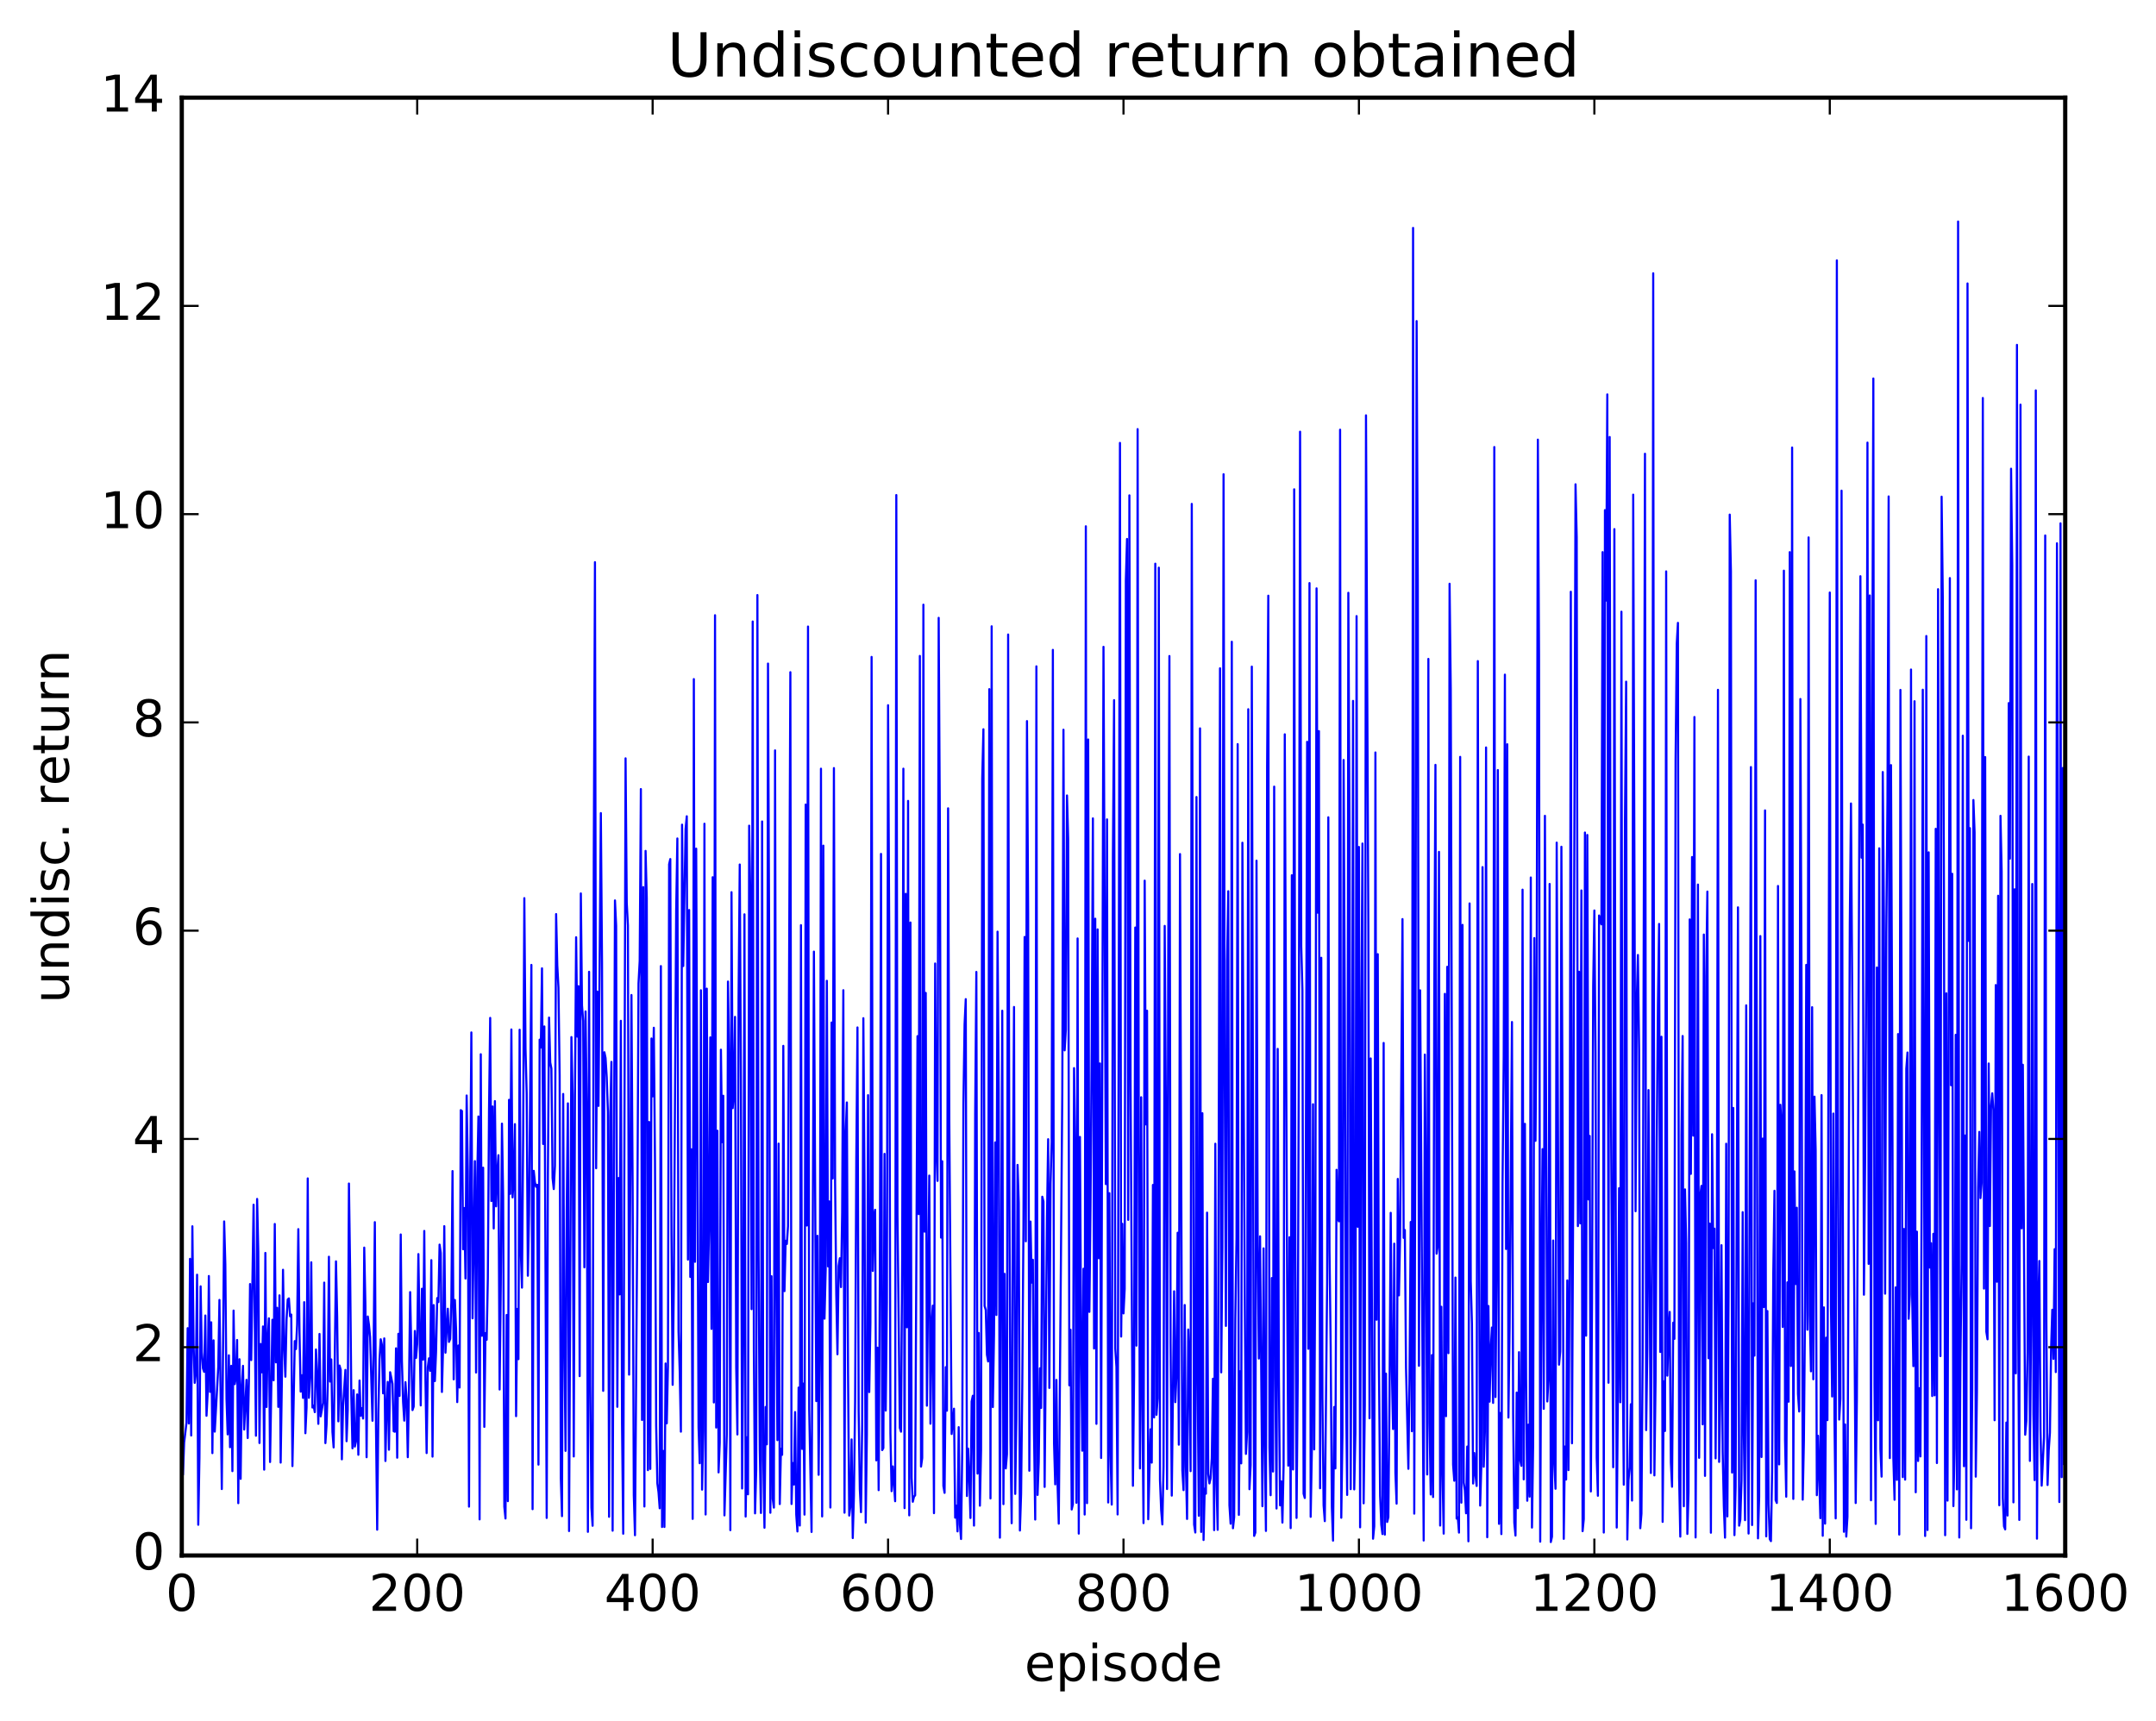 <?xml version="1.0" encoding="utf-8" standalone="no"?>
<!DOCTYPE svg PUBLIC "-//W3C//DTD SVG 1.1//EN"
  "http://www.w3.org/Graphics/SVG/1.1/DTD/svg11.dtd">
<!-- Created with matplotlib (http://matplotlib.org/) -->
<svg height="408pt" version="1.1" viewBox="0 0 511 408" width="511pt" xmlns="http://www.w3.org/2000/svg" xmlns:xlink="http://www.w3.org/1999/xlink">
 <defs>
  <style type="text/css">
*{stroke-linecap:butt;stroke-linejoin:round;stroke-miterlimit:100000;}
  </style>
 </defs>
 <g id="figure_1">
  <g id="patch_1">
   <path d="M 0 408.169 
L 511.954 408.169 
L 511.954 0 
L 0 0 
z
" style="fill:#ffffff;"/>
  </g>
  <g id="axes_1">
   <g id="patch_2">
    <path d="M 43.084 368.742 
L 489.484 368.742 
L 489.484 23.142 
L 43.084 23.142 
z
" style="fill:#ffffff;"/>
   </g>
   <g id="line2d_1">
    <path clip-path="url(#p0b82142f27)" d="M 43.084 333.153 
L 43.363 349.583 
L 43.642 341.985 
L 44.2 337.303 
L 44.479 314.862 
L 44.758 337.451 
L 45.037 298.424 
L 45.316 340.3 
L 45.595 290.706 
L 45.874 318.544 
L 46.153 327.821 
L 46.432 325.151 
L 46.711 302.185 
L 46.99 361.464 
L 47.269 345.587 
L 47.548 304.941 
L 47.827 320.55 
L 48.106 324.377 
L 48.385 325.209 
L 48.664 311.858 
L 48.943 335.622 
L 49.222 330.174 
L 49.501 302.493 
L 49.78 329.96 
L 50.059 313.463 
L 50.338 344.48 
L 50.617 317.744 
L 50.896 339.386 
L 51.733 324.059 
L 52.012 308.16 
L 52.57 352.994 
L 53.128 289.555 
L 53.407 299.758 
L 53.686 331.666 
L 53.965 340.036 
L 54.244 321.292 
L 54.523 343.073 
L 54.802 323.782 
L 55.081 348.749 
L 55.36 310.686 
L 55.639 328.129 
L 55.918 326.535 
L 56.197 317.654 
L 56.476 356.344 
L 56.755 322.221 
L 57.034 350.578 
L 57.313 328.336 
L 57.592 323.787 
L 57.871 338.886 
L 58.429 327.106 
L 58.708 340.899 
L 58.987 327.669 
L 59.266 304.397 
L 59.545 322.42 
L 60.103 285.586 
L 60.661 340.355 
L 60.94 284.226 
L 61.219 296.782 
L 61.498 342.082 
L 61.777 318.614 
L 62.056 325.326 
L 62.335 314.45 
L 62.614 348.396 
L 62.893 297.02 
L 63.172 333.549 
L 63.451 317.573 
L 63.73 312.522 
L 64.009 346.586 
L 64.567 312.867 
L 64.846 327.222 
L 65.125 290.16 
L 65.404 322.962 
L 65.683 310.029 
L 65.962 333.518 
L 66.241 307.078 
L 66.52 346.725 
L 66.799 327.845 
L 67.078 301.015 
L 67.357 319.383 
L 67.636 326.359 
L 67.915 312.803 
L 68.194 308.044 
L 68.473 307.803 
L 68.752 312.039 
L 69.031 311.635 
L 69.31 347.552 
L 69.868 317.925 
L 70.147 319.809 
L 70.426 314.026 
L 70.705 291.382 
L 70.984 315.932 
L 71.263 329.898 
L 71.542 326.019 
L 71.821 331.391 
L 72.1 308.696 
L 72.379 339.761 
L 72.658 333.615 
L 72.937 279.353 
L 73.216 331.368 
L 73.495 326.653 
L 73.774 299.239 
L 74.053 333.673 
L 74.332 333.201 
L 74.611 334.768 
L 74.89 319.911 
L 75.169 326.286 
L 75.448 337.536 
L 75.727 316.227 
L 76.006 335.757 
L 76.564 332.555 
L 76.843 304.055 
L 77.122 342.107 
L 77.401 337.789 
L 77.68 328.666 
L 77.959 297.919 
L 78.238 327.514 
L 78.517 322.259 
L 78.796 339.446 
L 79.075 343.125 
L 79.633 299.02 
L 79.912 312.078 
L 80.191 336.945 
L 80.47 323.719 
L 80.749 324.719 
L 81.028 345.948 
L 81.307 333.429 
L 81.865 324.75 
L 82.144 341.652 
L 82.423 334.126 
L 82.702 280.569 
L 82.981 300.894 
L 83.26 330.788 
L 83.539 343.338 
L 83.818 329.556 
L 84.097 342.925 
L 84.376 341.694 
L 84.655 330.565 
L 84.934 344.87 
L 85.213 327.267 
L 85.492 335.626 
L 85.771 333.811 
L 86.05 336.28 
L 86.329 295.758 
L 86.608 309.475 
L 86.887 345.452 
L 87.166 312.088 
L 87.445 314.062 
L 87.724 317.008 
L 88.282 336.805 
L 88.561 318.367 
L 88.84 289.727 
L 89.119 338.477 
L 89.398 362.63 
L 89.677 334.758 
L 89.956 322.27 
L 90.235 317.486 
L 90.514 318.769 
L 90.793 330.311 
L 91.072 317.282 
L 91.351 346.343 
L 91.63 333.548 
L 91.909 327.594 
L 92.188 343.678 
L 92.467 325.299 
L 93.025 328.044 
L 93.304 339.295 
L 93.583 339.413 
L 93.862 319.634 
L 94.141 345.565 
L 94.42 316.193 
L 94.699 330.915 
L 94.978 292.643 
L 95.257 322.619 
L 95.536 332.325 
L 95.815 336.776 
L 96.094 327.656 
L 96.373 331.783 
L 96.652 345.442 
L 96.931 329.163 
L 97.21 306.307 
L 97.768 334.276 
L 98.047 333.456 
L 98.326 315.519 
L 98.605 321.913 
L 98.884 318.548 
L 99.163 297.294 
L 99.721 333.17 
L 100 305.512 
L 100.279 322.328 
L 100.558 291.809 
L 100.837 327.119 
L 101.116 344.466 
L 101.395 324.176 
L 101.674 322.001 
L 101.953 324.969 
L 102.232 298.736 
L 102.511 345.308 
L 102.79 309.383 
L 103.069 327.4 
L 103.348 320.54 
L 103.627 307.721 
L 103.906 308.671 
L 104.185 295.051 
L 104.464 297.031 
L 104.743 329.979 
L 105.022 318.989 
L 105.301 290.674 
L 105.58 320.667 
L 106.138 310.258 
L 106.417 318.113 
L 106.696 317.417 
L 106.975 308.633 
L 107.254 277.615 
L 107.533 326.993 
L 107.812 308.167 
L 108.091 315.095 
L 108.37 332.385 
L 108.649 318.962 
L 108.928 328.929 
L 109.207 263.171 
L 109.486 263.373 
L 109.765 296.154 
L 110.044 286.372 
L 110.323 303.08 
L 110.602 259.702 
L 110.881 277.642 
L 111.16 357.165 
L 111.439 280.706 
L 111.718 244.75 
L 111.997 312.518 
L 112.555 275.256 
L 112.834 325.374 
L 113.113 279.17 
L 113.392 264.67 
L 113.671 360.187 
L 113.95 249.919 
L 114.229 316.662 
L 114.508 276.811 
L 114.787 338.256 
L 115.066 316.021 
L 115.345 317.612 
L 115.624 303.002 
L 115.903 263.402 
L 116.182 241.304 
L 116.461 284.727 
L 116.74 262.307 
L 117.019 291.223 
L 117.298 261.029 
L 117.577 285.979 
L 117.856 277.771 
L 118.135 273.853 
L 118.414 329.396 
L 118.693 304.481 
L 118.972 266.368 
L 119.251 283.655 
L 119.53 357.164 
L 119.809 359.974 
L 120.088 311.727 
L 120.367 355.864 
L 120.646 260.72 
L 120.925 283.022 
L 121.204 244.049 
L 121.483 283.851 
L 121.762 279.706 
L 122.041 266.485 
L 122.32 335.716 
L 122.599 310.297 
L 122.878 322.199 
L 123.157 244.106 
L 123.436 296.64 
L 123.715 305.251 
L 123.994 269.009 
L 124.273 212.915 
L 124.552 248.566 
L 124.831 259.185 
L 125.11 302.427 
L 125.389 287.749 
L 125.947 228.744 
L 126.226 357.766 
L 126.505 277.563 
L 126.784 280.321 
L 127.063 281.348 
L 127.342 280.86 
L 127.621 347.207 
L 127.9 246.463 
L 128.179 248.332 
L 128.458 229.55 
L 128.737 271.19 
L 129.016 243.33 
L 129.574 359.843 
L 129.853 278.838 
L 130.132 241.225 
L 130.411 251.869 
L 130.69 253.326 
L 130.969 279.264 
L 131.248 281.881 
L 131.527 276.356 
L 131.806 216.692 
L 132.085 228.869 
L 132.364 234.146 
L 132.643 255.004 
L 132.922 350.432 
L 133.201 359.423 
L 133.48 259.335 
L 133.759 317.187 
L 134.038 343.947 
L 134.317 286.94 
L 134.596 261.564 
L 134.875 362.952 
L 135.433 245.852 
L 135.712 259.583 
L 135.991 345.27 
L 136.27 259.944 
L 136.549 222.183 
L 136.828 245.748 
L 137.107 233.774 
L 137.386 326.223 
L 137.665 211.797 
L 137.944 238.352 
L 138.223 242.036 
L 138.502 300.434 
L 138.781 239.779 
L 139.06 261.904 
L 139.339 363.142 
L 139.618 230.375 
L 139.897 328.377 
L 140.176 357.411 
L 140.455 361.699 
L 140.734 203.34 
L 141.013 133.267 
L 141.292 276.944 
L 141.571 235.07 
L 141.85 262.17 
L 142.408 192.759 
L 142.687 228.36 
L 142.966 329.715 
L 143.245 249.442 
L 143.524 250.804 
L 143.803 255.426 
L 144.082 263.561 
L 144.361 359.574 
L 144.64 264.606 
L 144.919 251.733 
L 145.198 362.87 
L 145.756 213.456 
L 146.035 219.472 
L 146.314 333.5 
L 146.593 279.269 
L 146.872 306.856 
L 147.151 241.996 
L 147.43 337.5 
L 147.709 363.583 
L 148.267 179.772 
L 148.546 214.049 
L 148.825 219.416 
L 149.104 325.872 
L 149.662 235.88 
L 149.941 281.41 
L 150.22 354.419 
L 150.499 363.942 
L 151.057 288.192 
L 151.336 233.149 
L 151.615 227.798 
L 151.894 187.059 
L 152.173 336.621 
L 152.452 210.294 
L 152.731 357.131 
L 153.01 201.713 
L 153.289 212.87 
L 153.568 348.514 
L 153.847 265.974 
L 154.126 348.224 
L 154.405 246.189 
L 154.684 259.905 
L 154.963 243.642 
L 155.242 275.441 
L 155.521 337.987 
L 155.8 351.63 
L 156.079 353.75 
L 156.358 357.559 
L 156.637 229.021 
L 156.916 361.991 
L 157.195 343.955 
L 157.474 361.982 
L 157.753 323.226 
L 158.032 337.412 
L 158.311 323.899 
L 158.59 204.893 
L 158.869 203.647 
L 159.148 292.492 
L 159.427 328.291 
L 159.706 304.49 
L 160.264 215.8 
L 160.543 198.769 
L 160.822 315.652 
L 161.101 324.989 
L 161.38 339.394 
L 161.659 195.497 
L 161.938 229.005 
L 162.496 196.53 
L 162.775 193.506 
L 163.054 298.599 
L 163.333 215.726 
L 163.612 302.709 
L 163.891 272.454 
L 164.17 360.067 
L 164.449 160.987 
L 164.728 299.127 
L 165.007 201.181 
L 165.565 338.304 
L 165.844 346.875 
L 166.123 234.755 
L 166.402 353.133 
L 166.681 339.237 
L 166.96 195.276 
L 167.239 359.026 
L 167.518 234.372 
L 167.797 303.92 
L 168.076 289.991 
L 168.355 245.923 
L 168.634 315.029 
L 168.913 207.957 
L 169.192 332.465 
L 169.471 145.846 
L 169.75 338.417 
L 170.029 268.056 
L 170.308 349.045 
L 170.587 341.986 
L 170.866 248.844 
L 171.145 270.771 
L 171.424 259.756 
L 171.703 359.237 
L 172.261 340.097 
L 172.54 232.688 
L 172.819 250.317 
L 173.098 362.743 
L 173.377 211.504 
L 173.656 262.699 
L 173.935 259.145 
L 174.214 241.06 
L 174.493 324.168 
L 174.772 340.054 
L 175.051 236.567 
L 175.33 204.943 
L 175.609 256.181 
L 175.888 352.862 
L 176.167 315.881 
L 176.446 216.75 
L 176.725 359.518 
L 177.004 340.72 
L 177.283 354.237 
L 177.562 195.737 
L 177.841 212.823 
L 178.12 310.349 
L 178.399 147.336 
L 178.678 320.155 
L 178.957 358.757 
L 179.236 348.38 
L 179.515 141.062 
L 179.794 297.076 
L 180.073 343.465 
L 180.352 358.668 
L 180.631 194.739 
L 180.91 346.05 
L 181.189 362.167 
L 181.468 333.533 
L 181.747 342.395 
L 182.026 157.306 
L 182.305 223.615 
L 182.584 358.615 
L 182.863 302.544 
L 183.142 355.29 
L 183.421 357.398 
L 183.7 177.887 
L 183.979 303.651 
L 184.258 341.403 
L 184.537 271.108 
L 184.816 356.554 
L 185.095 343.435 
L 185.374 344.884 
L 185.653 247.932 
L 185.932 306.079 
L 186.211 294.143 
L 186.49 294.9 
L 186.769 290.64 
L 187.327 159.349 
L 187.606 356.536 
L 187.885 346.825 
L 188.164 351.927 
L 188.443 334.742 
L 188.722 359.054 
L 189.001 363.048 
L 189.28 328.94 
L 189.559 361.646 
L 189.838 219.317 
L 190.117 343.481 
L 190.396 327.994 
L 190.675 359.053 
L 190.954 190.727 
L 191.233 290.526 
L 191.512 148.528 
L 191.791 333.992 
L 192.349 363.168 
L 192.907 225.593 
L 193.465 332.147 
L 193.744 292.96 
L 194.023 349.618 
L 194.302 322.011 
L 194.581 182.228 
L 194.86 359.492 
L 195.139 200.469 
L 195.418 312.605 
L 195.697 300.95 
L 195.976 232.511 
L 196.255 300.213 
L 196.534 284.806 
L 196.813 357.375 
L 197.092 242.402 
L 197.371 279.366 
L 197.65 182.082 
L 197.929 280.219 
L 198.208 306.856 
L 198.487 321.044 
L 198.766 300.116 
L 199.045 298.275 
L 199.324 305.121 
L 199.603 287.588 
L 199.882 234.741 
L 200.161 358.602 
L 200.44 268.599 
L 200.719 261.351 
L 200.998 325.646 
L 201.277 359.28 
L 201.556 357.072 
L 201.835 341.231 
L 202.114 364.616 
L 202.393 354.611 
L 202.672 332.104 
L 202.951 274.681 
L 203.23 243.565 
L 203.509 334.413 
L 203.788 352.993 
L 204.067 358.477 
L 204.346 337.912 
L 204.625 241.374 
L 204.904 280.434 
L 205.183 360.948 
L 205.462 340.119 
L 205.741 259.622 
L 206.02 330.007 
L 206.299 313.604 
L 206.578 155.731 
L 206.857 301.29 
L 207.136 288.472 
L 207.415 286.798 
L 207.694 346.196 
L 207.973 319.483 
L 208.252 353.259 
L 208.531 303.984 
L 208.81 202.429 
L 209.089 343.761 
L 209.368 343.287 
L 209.647 273.532 
L 209.926 334.389 
L 210.205 308.76 
L 210.484 167.179 
L 210.763 221.924 
L 211.042 339.776 
L 211.321 353.498 
L 211.6 347.637 
L 212.158 355.88 
L 212.437 117.354 
L 212.716 287.942 
L 213.274 338.507 
L 213.553 339.402 
L 213.832 297.705 
L 214.111 182.224 
L 214.39 357.515 
L 214.669 211.878 
L 214.948 314.653 
L 215.227 189.862 
L 215.506 359.23 
L 215.785 218.688 
L 216.064 350.352 
L 216.343 356.011 
L 216.622 354.828 
L 216.901 354.481 
L 217.459 245.632 
L 217.738 287.826 
L 218.017 155.495 
L 218.296 347.673 
L 218.575 345.636 
L 218.854 143.347 
L 219.133 291.987 
L 219.412 235.38 
L 219.691 333.235 
L 220.249 278.687 
L 220.528 337.505 
L 220.807 313.738 
L 221.086 309.518 
L 221.365 358.712 
L 221.644 228.406 
L 221.923 271.951 
L 222.202 279.944 
L 222.481 146.465 
L 222.76 195.459 
L 223.039 293.393 
L 223.318 275.29 
L 223.597 352.251 
L 223.876 353.897 
L 224.155 324.104 
L 224.434 334.422 
L 224.713 191.62 
L 224.992 265.327 
L 225.55 339.943 
L 226.108 333.95 
L 226.387 359.785 
L 226.666 356.921 
L 226.945 363.032 
L 227.224 338.323 
L 227.503 361.399 
L 227.782 364.838 
L 228.061 343.893 
L 228.34 261.699 
L 228.619 242.823 
L 228.898 236.856 
L 229.177 354.643 
L 229.456 343.407 
L 229.735 350.135 
L 230.014 359.859 
L 230.293 332.239 
L 230.572 330.88 
L 230.851 361.657 
L 231.13 263.973 
L 231.409 230.408 
L 231.688 349.326 
L 231.967 315.996 
L 232.246 356.939 
L 232.525 343.761 
L 232.804 184.549 
L 233.083 172.88 
L 233.362 309.599 
L 233.641 310.54 
L 233.92 321.157 
L 234.199 322.752 
L 234.478 163.37 
L 234.757 355.223 
L 235.036 148.473 
L 235.315 333.563 
L 235.594 316.401 
L 235.873 270.818 
L 236.152 311.734 
L 236.431 220.861 
L 236.71 258.394 
L 236.989 364.525 
L 237.547 239.606 
L 237.826 356.574 
L 238.105 301.985 
L 238.384 348.109 
L 238.663 344.725 
L 238.942 150.416 
L 239.221 278.82 
L 239.5 341.272 
L 239.779 361.095 
L 240.058 282.955 
L 240.337 238.717 
L 240.616 354.146 
L 240.895 336.325 
L 241.174 276.156 
L 241.453 285.139 
L 241.732 362.827 
L 242.011 354.164 
L 242.29 328.749 
L 242.569 291.25 
L 242.848 222.114 
L 243.127 294.263 
L 243.406 170.942 
L 243.685 216.535 
L 243.964 348.652 
L 244.243 289.588 
L 244.522 304.061 
L 244.801 298.641 
L 245.08 339.735 
L 245.359 360.224 
L 245.638 157.962 
L 245.917 354.39 
L 246.196 346.514 
L 246.475 324.369 
L 246.754 333.773 
L 247.033 283.698 
L 247.312 284.864 
L 247.591 352.487 
L 248.149 288.628 
L 248.428 270.061 
L 248.707 329.023 
L 248.986 280.591 
L 249.265 270.753 
L 249.544 154.06 
L 249.823 342.189 
L 250.102 351.88 
L 250.381 327.127 
L 250.66 352.064 
L 250.939 361.197 
L 251.776 259.061 
L 252.055 172.988 
L 252.334 248.995 
L 252.613 244.127 
L 252.892 188.573 
L 253.171 198.868 
L 253.45 328.405 
L 253.729 315.236 
L 254.008 357.843 
L 254.287 356.59 
L 254.566 253.208 
L 254.845 272.653 
L 255.124 356.25 
L 255.403 222.467 
L 255.682 363.56 
L 255.961 269.528 
L 256.24 317.548 
L 256.519 343.909 
L 256.798 300.772 
L 257.077 359.038 
L 257.356 124.763 
L 257.635 356.337 
L 257.914 175.299 
L 258.193 311.001 
L 258.472 285.448 
L 258.751 247.889 
L 259.03 194.007 
L 259.309 319.677 
L 259.588 217.785 
L 259.867 337.537 
L 260.146 220.322 
L 260.425 298.282 
L 260.704 252.103 
L 260.983 345.628 
L 261.541 153.336 
L 262.099 280.711 
L 262.378 194.243 
L 262.657 356.178 
L 262.936 282.861 
L 263.215 344.979 
L 263.494 356.674 
L 263.773 202.958 
L 264.052 165.975 
L 264.331 319.672 
L 264.61 324.053 
L 264.889 359.015 
L 265.447 104.992 
L 265.726 316.851 
L 266.005 290.119 
L 266.284 311.354 
L 266.563 305.555 
L 266.842 137.636 
L 267.121 127.768 
L 267.4 289.179 
L 267.679 117.429 
L 267.958 256.455 
L 268.516 352.222 
L 268.795 326.161 
L 269.074 219.88 
L 269.353 318.999 
L 269.632 101.727 
L 269.911 271.805 
L 270.19 348.109 
L 270.469 260.114 
L 270.748 332.591 
L 271.027 361.07 
L 271.306 208.769 
L 271.585 266.555 
L 271.864 239.601 
L 272.143 360.155 
L 272.701 338.829 
L 272.98 346.729 
L 273.259 280.906 
L 273.538 336.018 
L 273.817 133.628 
L 274.096 335.396 
L 274.375 331.479 
L 274.654 134.572 
L 274.933 350.899 
L 275.212 357.984 
L 275.491 361.382 
L 275.77 347.689 
L 276.049 219.497 
L 276.328 262.876 
L 276.607 352.992 
L 276.886 227.668 
L 277.165 155.52 
L 277.444 318.432 
L 277.723 354.554 
L 278.281 306.111 
L 278.56 332.391 
L 278.839 326.039 
L 279.118 292.239 
L 279.397 342.481 
L 279.676 202.468 
L 280.234 348.57 
L 280.513 353.25 
L 280.792 309.367 
L 281.071 347.633 
L 281.35 360.084 
L 281.629 315.177 
L 281.908 323.566 
L 282.187 348.752 
L 282.466 119.455 
L 283.024 361.408 
L 283.303 363.298 
L 283.582 188.939 
L 283.861 327.809 
L 284.14 359.33 
L 284.419 172.665 
L 284.698 363.158 
L 284.977 263.902 
L 285.256 365.07 
L 285.535 352.91 
L 285.814 354.102 
L 286.093 287.468 
L 286.372 349.438 
L 286.651 351.666 
L 286.93 350.446 
L 287.209 345.661 
L 287.488 326.841 
L 287.767 362.733 
L 288.046 271.13 
L 288.325 351.721 
L 288.604 362.662 
L 289.162 158.425 
L 289.441 325.338 
L 289.72 295.738 
L 289.999 112.418 
L 290.278 256.573 
L 290.557 314.321 
L 290.836 227.874 
L 291.115 211.272 
L 291.394 356.834 
L 291.673 361.213 
L 291.952 152.136 
L 292.231 362.283 
L 292.51 359.667 
L 292.789 312.612 
L 293.068 293.456 
L 293.347 176.403 
L 293.626 359.116 
L 293.905 325.064 
L 294.184 346.907 
L 294.463 199.779 
L 295.021 306.83 
L 295.3 344.663 
L 295.579 339.476 
L 295.858 168.126 
L 296.137 353.034 
L 296.416 347.279 
L 296.695 158.024 
L 297.253 364.102 
L 297.532 363.325 
L 297.811 204.035 
L 298.09 295.27 
L 298.369 322.053 
L 298.648 293.084 
L 299.206 357.067 
L 299.485 295.942 
L 299.764 341.956 
L 300.043 362.925 
L 300.322 181.671 
L 300.601 141.217 
L 300.88 343.174 
L 301.159 354.451 
L 301.438 302.976 
L 301.717 348.846 
L 301.996 186.478 
L 302.275 326.389 
L 302.554 357.607 
L 302.833 248.65 
L 303.112 326.4 
L 303.391 356.865 
L 303.67 351.168 
L 303.949 360.947 
L 304.228 347.438 
L 304.507 174.077 
L 305.065 303.204 
L 305.344 347.448 
L 305.623 293.297 
L 305.902 362.257 
L 306.181 207.483 
L 306.46 348.355 
L 306.739 115.993 
L 307.018 296.903 
L 307.297 359.839 
L 307.576 327.377 
L 307.855 244.245 
L 308.134 102.342 
L 308.413 224.336 
L 308.692 234.692 
L 308.971 354.103 
L 309.25 355.113 
L 309.808 175.856 
L 310.087 319.748 
L 310.366 138.225 
L 310.645 359.577 
L 310.924 343.913 
L 311.203 261.772 
L 311.482 343.593 
L 311.761 293.459 
L 312.04 139.475 
L 312.319 216.358 
L 312.598 173.317 
L 312.877 352.808 
L 313.156 227.045 
L 313.435 331.41 
L 313.714 356.859 
L 313.993 360.601 
L 314.551 304.052 
L 314.83 193.747 
L 315.109 296.425 
L 315.388 319.207 
L 315.667 357.22 
L 315.946 365.223 
L 316.225 333.536 
L 316.504 348.097 
L 316.783 277.318 
L 317.062 288.949 
L 317.341 289.543 
L 317.62 101.866 
L 317.899 359.803 
L 318.178 340.13 
L 318.457 180.164 
L 318.736 240.49 
L 319.015 327.456 
L 319.294 354.389 
L 319.573 140.531 
L 319.852 197.084 
L 320.131 353.014 
L 320.41 287.723 
L 320.689 166.154 
L 320.968 353.076 
L 321.247 339.662 
L 321.526 146.054 
L 321.805 290.825 
L 322.084 200.781 
L 322.363 362.066 
L 322.642 241.931 
L 322.921 199.969 
L 323.2 356.375 
L 323.479 333.028 
L 323.758 98.46 
L 324.316 219.42 
L 324.595 336.215 
L 324.874 250.917 
L 325.432 364.773 
L 325.711 361.833 
L 325.99 178.381 
L 326.269 312.86 
L 326.548 226.196 
L 326.827 323.286 
L 327.106 354.564 
L 327.385 361.468 
L 327.664 363.668 
L 327.943 247.244 
L 328.222 363.792 
L 328.501 325.636 
L 328.78 360.794 
L 329.059 359.681 
L 329.338 330.534 
L 329.617 287.515 
L 329.896 325.023 
L 330.175 338.765 
L 330.454 294.825 
L 330.733 349.19 
L 331.012 356.456 
L 331.291 279.472 
L 331.57 307.081 
L 331.849 292.683 
L 332.407 217.879 
L 332.686 293.452 
L 332.965 291.58 
L 333.244 324.242 
L 333.802 348.196 
L 334.081 325.659 
L 334.36 289.688 
L 334.639 339.29 
L 334.918 54.03 
L 335.197 358.823 
L 335.476 256.882 
L 335.755 76.117 
L 336.034 138.241 
L 336.313 323.776 
L 336.592 234.768 
L 337.429 365.194 
L 337.708 249.999 
L 337.987 287.78 
L 338.266 349.541 
L 338.545 156.199 
L 338.824 337.269 
L 339.103 354.285 
L 339.382 321.244 
L 339.661 354.888 
L 339.94 236.041 
L 340.219 181.317 
L 340.498 297.198 
L 340.777 295.303 
L 341.056 201.947 
L 341.335 361.647 
L 341.614 309.782 
L 341.893 349.136 
L 342.172 363.565 
L 342.451 235.608 
L 342.73 335.725 
L 343.009 229.195 
L 343.288 320.779 
L 343.567 138.384 
L 343.846 163.351 
L 344.404 347.22 
L 344.683 351.027 
L 344.962 302.862 
L 345.241 359.994 
L 345.52 359.696 
L 345.799 363.321 
L 346.078 179.427 
L 346.357 356.22 
L 346.636 219.254 
L 346.915 351.466 
L 347.194 353.288 
L 347.473 358.744 
L 347.752 342.922 
L 348.031 365.381 
L 348.31 214.168 
L 348.589 303.729 
L 348.868 313.813 
L 349.147 351.686 
L 349.426 344.457 
L 349.705 349.66 
L 349.984 352.26 
L 350.263 156.717 
L 350.542 291.699 
L 350.821 356.912 
L 351.1 347.17 
L 351.379 205.559 
L 351.658 347.71 
L 351.937 339.354 
L 352.216 177.195 
L 352.495 364.419 
L 352.774 309.603 
L 353.053 332.276 
L 353.332 319.788 
L 353.611 314.702 
L 353.89 332.571 
L 354.169 105.975 
L 354.448 331.184 
L 354.727 299.734 
L 355.006 182.549 
L 355.285 361.243 
L 355.564 334.967 
L 355.843 363.675 
L 356.122 280.237 
L 356.401 250.53 
L 356.68 159.932 
L 356.959 296.089 
L 357.238 176.432 
L 357.517 336.046 
L 357.796 314.74 
L 358.354 242.281 
L 358.633 335.13 
L 358.912 360.958 
L 359.191 364.02 
L 359.47 330.125 
L 359.749 357.529 
L 360.028 320.547 
L 360.307 346.118 
L 360.586 347.495 
L 360.865 210.905 
L 361.144 350.699 
L 361.423 266.423 
L 361.702 326.67 
L 361.981 355.767 
L 362.26 337.726 
L 362.539 354.796 
L 362.818 208.02 
L 363.097 362.126 
L 363.376 342.374 
L 363.655 222.381 
L 363.934 270.438 
L 364.213 234.286 
L 364.492 104.221 
L 364.771 155.299 
L 365.05 365.469 
L 365.329 303.988 
L 365.608 272.413 
L 365.887 333.979 
L 366.166 193.397 
L 366.724 332.235 
L 367.003 327.043 
L 367.282 209.552 
L 367.561 365.56 
L 367.84 364.279 
L 368.119 294.073 
L 368.398 346.822 
L 368.677 352.924 
L 368.956 199.75 
L 369.514 323.508 
L 369.793 320.375 
L 370.072 200.731 
L 370.351 266.068 
L 370.63 364.8 
L 370.909 342.92 
L 371.188 350.738 
L 371.467 303.539 
L 371.746 348.502 
L 372.025 298.729 
L 372.304 140.28 
L 372.583 342.148 
L 372.862 284.461 
L 373.42 114.807 
L 373.699 127.356 
L 373.978 290.657 
L 374.257 230.362 
L 374.536 290.009 
L 374.815 211.091 
L 375.094 362.977 
L 375.373 360.133 
L 375.652 197.362 
L 375.931 316.631 
L 376.21 197.936 
L 376.489 284.345 
L 376.768 269.287 
L 377.047 353.563 
L 377.326 309.051 
L 377.605 233.868 
L 377.884 215.839 
L 378.163 249.678 
L 378.442 345.559 
L 378.721 354.584 
L 379 217.03 
L 379.558 219.118 
L 379.837 130.889 
L 380.116 363.306 
L 380.395 120.931 
L 380.674 142.376 
L 380.953 93.499 
L 381.232 327.792 
L 381.511 103.591 
L 381.79 256.446 
L 382.348 347.823 
L 382.627 125.433 
L 382.906 274.246 
L 383.185 362.123 
L 383.464 330.872 
L 383.743 281.674 
L 384.022 332.417 
L 384.301 145.012 
L 384.58 320.165 
L 384.859 351.966 
L 385.138 194.385 
L 385.417 161.594 
L 385.696 364.95 
L 385.975 350.909 
L 386.254 347.781 
L 386.533 332.886 
L 386.812 355.725 
L 387.091 117.264 
L 387.649 287.136 
L 387.928 237.379 
L 388.207 226.394 
L 388.486 248.889 
L 388.765 362.281 
L 389.044 358.843 
L 389.323 321.949 
L 389.881 107.562 
L 390.16 339.018 
L 390.439 319.799 
L 390.718 258.413 
L 391.276 349.19 
L 391.555 297.253 
L 391.834 64.782 
L 392.113 349.758 
L 392.392 327.331 
L 392.671 270.964 
L 392.95 238.314 
L 393.229 219.03 
L 393.508 320.498 
L 393.787 245.772 
L 394.066 360.776 
L 394.345 327.452 
L 394.624 339.237 
L 394.903 135.453 
L 395.182 326.116 
L 395.461 316.155 
L 395.74 311.001 
L 396.019 346.675 
L 396.298 352.447 
L 396.577 313.555 
L 396.856 317.391 
L 397.135 180.114 
L 397.414 152.575 
L 397.693 147.656 
L 397.972 350.115 
L 398.251 364.272 
L 398.53 269.006 
L 398.809 245.599 
L 399.088 357.072 
L 399.367 281.958 
L 399.646 294.668 
L 399.925 363.633 
L 400.204 353.703 
L 400.483 217.956 
L 400.762 278.281 
L 401.041 203.167 
L 401.32 269.211 
L 401.599 169.974 
L 401.878 364.471 
L 402.157 306.829 
L 402.436 209.695 
L 402.715 345.595 
L 402.994 283.432 
L 403.273 281.126 
L 403.552 337.652 
L 403.831 221.547 
L 404.11 349.878 
L 404.389 231.483 
L 404.668 211.358 
L 404.947 321.978 
L 405.226 290.059 
L 405.505 363.347 
L 405.784 268.885 
L 406.063 295.865 
L 406.342 291.267 
L 406.621 345.718 
L 406.9 308.361 
L 407.179 163.531 
L 407.458 346.561 
L 407.737 329.961 
L 408.016 295.189 
L 408.295 344.056 
L 408.574 357.108 
L 408.853 364.516 
L 409.132 271.128 
L 409.411 359.479 
L 409.69 307.282 
L 409.969 121.994 
L 410.248 135.461 
L 410.527 349.083 
L 410.806 262.654 
L 411.085 363.92 
L 411.364 352.46 
L 411.922 215.096 
L 412.201 361.674 
L 412.48 360.239 
L 412.759 350.95 
L 413.038 287.352 
L 413.317 340.246 
L 413.596 360.367 
L 413.875 238.328 
L 414.154 331.936 
L 414.433 363.545 
L 414.991 181.841 
L 415.27 361.531 
L 415.549 308.964 
L 415.828 321.368 
L 416.107 137.558 
L 416.665 364.684 
L 416.944 354.831 
L 417.223 221.911 
L 417.502 345.399 
L 417.781 269.917 
L 418.06 309.852 
L 418.339 192.112 
L 418.618 364.211 
L 418.897 310.797 
L 419.176 356.609 
L 419.455 364.854 
L 419.734 365.341 
L 420.013 348.863 
L 420.292 301.767 
L 420.571 282.285 
L 420.85 355.636 
L 421.129 356.292 
L 421.408 210.032 
L 421.687 347.149 
L 421.966 261.906 
L 422.245 266.874 
L 422.524 314.567 
L 422.803 135.283 
L 423.082 341.288 
L 423.361 354.812 
L 423.64 303.995 
L 423.919 332.288 
L 424.198 130.89 
L 424.477 323.825 
L 424.756 106.087 
L 425.035 355.335 
L 425.314 277.698 
L 425.593 304.39 
L 425.872 286.305 
L 426.151 330.446 
L 426.43 334.607 
L 426.709 165.706 
L 426.988 233.177 
L 427.267 355.509 
L 427.546 341.542 
L 427.825 309.393 
L 428.104 228.735 
L 428.383 315.228 
L 428.662 127.401 
L 428.941 311.716 
L 429.22 325.085 
L 429.499 238.766 
L 429.778 326.971 
L 430.057 259.967 
L 430.336 272.73 
L 430.615 354.447 
L 430.894 340.362 
L 431.452 359.902 
L 431.731 259.607 
L 432.01 364.068 
L 432.289 309.937 
L 432.568 361.193 
L 432.847 317.107 
L 433.126 336.654 
L 433.684 140.461 
L 433.963 309.682 
L 434.242 331.053 
L 434.521 263.978 
L 434.8 336.96 
L 435.079 359.948 
L 435.358 61.713 
L 435.637 276.948 
L 435.916 336.523 
L 436.195 331.603 
L 436.474 116.315 
L 436.753 281.817 
L 437.032 363.128 
L 437.311 337.671 
L 437.59 364.269 
L 437.869 359.557 
L 438.427 218.922 
L 438.706 190.471 
L 439.264 274.789 
L 439.822 356.307 
L 440.101 331.768 
L 440.938 136.602 
L 441.217 203.322 
L 441.496 195.483 
L 441.775 306.928 
L 442.054 275.62 
L 442.333 229.973 
L 442.612 104.924 
L 442.891 299.616 
L 443.17 141.154 
L 443.449 355.653 
L 443.728 172.222 
L 444.007 89.727 
L 444.286 328.264 
L 444.565 361.255 
L 444.844 229.357 
L 445.123 336.698 
L 445.402 201.101 
L 445.681 343.454 
L 445.96 350.052 
L 446.239 183.02 
L 446.518 217.384 
L 446.797 306.681 
L 447.076 221.161 
L 447.355 189.78 
L 447.634 117.686 
L 447.913 345.658 
L 448.192 181.378 
L 448.471 244.414 
L 448.75 345.594 
L 449.029 355.536 
L 449.308 305.184 
L 449.587 350.808 
L 449.866 245.139 
L 450.145 363.786 
L 450.424 163.549 
L 450.703 239.762 
L 450.982 350.159 
L 451.261 291.346 
L 451.54 350.761 
L 451.819 253.363 
L 452.098 249.511 
L 452.377 312.627 
L 452.656 306.882 
L 452.935 158.72 
L 453.214 307.576 
L 453.493 323.866 
L 453.772 166.239 
L 454.051 353.758 
L 454.33 291.976 
L 454.609 346.338 
L 454.888 329.079 
L 455.167 345.264 
L 455.446 286.687 
L 455.725 163.505 
L 456.283 364.123 
L 456.562 150.775 
L 456.841 362.707 
L 457.12 202.054 
L 457.399 300.498 
L 457.678 294.71 
L 457.957 330.94 
L 458.236 292.489 
L 458.515 330.781 
L 458.794 196.481 
L 459.073 346.832 
L 459.352 139.669 
L 459.631 253.37 
L 459.91 321.482 
L 460.189 117.742 
L 460.468 141.605 
L 460.747 212.304 
L 461.026 363.938 
L 461.305 235.47 
L 461.584 355.745 
L 462.142 137.041 
L 462.421 257.273 
L 462.7 207.136 
L 462.979 357.04 
L 463.258 343.406 
L 463.537 245.311 
L 463.816 353.075 
L 464.095 52.511 
L 464.374 364.483 
L 464.653 321.915 
L 464.932 299.774 
L 465.211 174.408 
L 465.49 347.58 
L 465.769 269.18 
L 466.048 360.286 
L 466.327 67.195 
L 466.606 223.053 
L 466.885 196.318 
L 467.164 362.293 
L 467.443 329.371 
L 467.722 189.653 
L 468.001 197.315 
L 468.28 350.057 
L 468.559 330.05 
L 468.838 281.585 
L 469.117 268.332 
L 469.396 284.035 
L 469.675 280.431 
L 469.954 94.348 
L 470.233 305.472 
L 470.512 179.461 
L 470.791 315.712 
L 471.07 317.495 
L 471.349 252.116 
L 471.628 290.645 
L 471.907 262.293 
L 472.186 259.171 
L 472.465 263.286 
L 472.744 336.683 
L 473.023 233.518 
L 473.302 303.843 
L 473.581 212.346 
L 473.86 356.843 
L 474.139 193.397 
L 474.418 206.601 
L 474.697 355.068 
L 474.976 361.822 
L 475.255 362.555 
L 475.534 337.233 
L 475.813 359.272 
L 476.092 166.679 
L 476.371 203.551 
L 476.65 111.115 
L 476.929 134.024 
L 477.208 356.148 
L 477.487 210.822 
L 477.766 325.567 
L 478.045 81.754 
L 478.324 311.633 
L 478.603 360.317 
L 478.882 95.929 
L 479.161 291.193 
L 479.44 252.415 
L 479.998 340.114 
L 480.277 336.767 
L 480.556 320.632 
L 480.835 179.359 
L 481.114 346.322 
L 481.393 314.001 
L 481.672 209.562 
L 481.951 335.145 
L 482.23 350.871 
L 482.509 92.545 
L 482.788 364.758 
L 483.067 310.574 
L 483.346 298.929 
L 483.625 339.018 
L 483.904 352.189 
L 484.462 340.686 
L 484.741 126.937 
L 485.02 313.142 
L 485.299 352.037 
L 485.578 343.778 
L 485.857 339.643 
L 486.136 319.828 
L 486.415 310.495 
L 486.694 322.139 
L 486.973 296.127 
L 487.252 325.267 
L 487.531 128.791 
L 488.089 356.07 
L 488.368 124.061 
L 488.647 350.172 
L 488.926 182.055 
L 489.205 347.061 
L 489.205 347.061 
" style="fill:none;stroke:#0000ff;stroke-linecap:square;stroke-width:0.5;"/>
   </g>
   <g id="patch_3">
    <path d="M 43.084 368.742 
L 43.084 23.142 
" style="fill:none;stroke:#000000;stroke-linecap:square;stroke-linejoin:miter;"/>
   </g>
   <g id="patch_4">
    <path d="M 489.484 368.742 
L 489.484 23.142 
" style="fill:none;stroke:#000000;stroke-linecap:square;stroke-linejoin:miter;"/>
   </g>
   <g id="patch_5">
    <path d="M 43.084 368.742 
L 489.484 368.742 
" style="fill:none;stroke:#000000;stroke-linecap:square;stroke-linejoin:miter;"/>
   </g>
   <g id="patch_6">
    <path d="M 43.084 23.142 
L 489.484 23.142 
" style="fill:none;stroke:#000000;stroke-linecap:square;stroke-linejoin:miter;"/>
   </g>
   <g id="matplotlib.axis_1">
    <g id="xtick_1">
     <g id="line2d_2">
      <defs>
       <path d="M 0 0 
L 0 -4 
" id="m1e033ed7c4" style="stroke:#000000;stroke-width:0.5;"/>
      </defs>
      <g>
       <use style="stroke:#000000;stroke-width:0.5;" x="43.084" xlink:href="#m1e033ed7c4" y="368.742"/>
      </g>
     </g>
     <g id="line2d_3">
      <defs>
       <path d="M 0 0 
L 0 4 
" id="m9a8d618dd7" style="stroke:#000000;stroke-width:0.5;"/>
      </defs>
      <g>
       <use style="stroke:#000000;stroke-width:0.5;" x="43.084" xlink:href="#m9a8d618dd7" y="23.142"/>
      </g>
     </g>
     <g id="text_1">
      <!-- 0 -->
      <defs>
       <path d="M 31.781 66.406 
Q 24.172 66.406 20.328 58.906 
Q 16.5 51.422 16.5 36.375 
Q 16.5 21.391 20.328 13.891 
Q 24.172 6.391 31.781 6.391 
Q 39.453 6.391 43.281 13.891 
Q 47.125 21.391 47.125 36.375 
Q 47.125 51.422 43.281 58.906 
Q 39.453 66.406 31.781 66.406 
M 31.781 74.219 
Q 44.047 74.219 50.516 64.516 
Q 56.984 54.828 56.984 36.375 
Q 56.984 17.969 50.516 8.266 
Q 44.047 -1.422 31.781 -1.422 
Q 19.531 -1.422 13.062 8.266 
Q 6.594 17.969 6.594 36.375 
Q 6.594 54.828 13.062 64.516 
Q 19.531 74.219 31.781 74.219 
" id="BitstreamVeraSans-Roman-30"/>
      </defs>
      <g transform="translate(39.266 381.86)scale(0.12 -0.12)">
       <use xlink:href="#BitstreamVeraSans-Roman-30"/>
      </g>
     </g>
    </g>
    <g id="xtick_2">
     <g id="line2d_4">
      <g>
       <use style="stroke:#000000;stroke-width:0.5;" x="98.884" xlink:href="#m1e033ed7c4" y="368.742"/>
      </g>
     </g>
     <g id="line2d_5">
      <g>
       <use style="stroke:#000000;stroke-width:0.5;" x="98.884" xlink:href="#m9a8d618dd7" y="23.142"/>
      </g>
     </g>
     <g id="text_2">
      <!-- 200 -->
      <defs>
       <path d="M 19.188 8.297 
L 53.609 8.297 
L 53.609 0 
L 7.328 0 
L 7.328 8.297 
Q 12.938 14.109 22.625 23.891 
Q 32.328 33.688 34.812 36.531 
Q 39.547 41.844 41.422 45.531 
Q 43.312 49.219 43.312 52.781 
Q 43.312 58.594 39.234 62.25 
Q 35.156 65.922 28.609 65.922 
Q 23.969 65.922 18.812 64.312 
Q 13.672 62.703 7.812 59.422 
L 7.812 69.391 
Q 13.766 71.781 18.938 73 
Q 24.125 74.219 28.422 74.219 
Q 39.75 74.219 46.484 68.547 
Q 53.219 62.891 53.219 53.422 
Q 53.219 48.922 51.531 44.891 
Q 49.859 40.875 45.406 35.406 
Q 44.188 33.984 37.641 27.219 
Q 31.109 20.453 19.188 8.297 
" id="BitstreamVeraSans-Roman-32"/>
      </defs>
      <g transform="translate(87.431 381.86)scale(0.12 -0.12)">
       <use xlink:href="#BitstreamVeraSans-Roman-32"/>
       <use x="63.623" xlink:href="#BitstreamVeraSans-Roman-30"/>
       <use x="127.246" xlink:href="#BitstreamVeraSans-Roman-30"/>
      </g>
     </g>
    </g>
    <g id="xtick_3">
     <g id="line2d_6">
      <g>
       <use style="stroke:#000000;stroke-width:0.5;" x="154.684" xlink:href="#m1e033ed7c4" y="368.742"/>
      </g>
     </g>
     <g id="line2d_7">
      <g>
       <use style="stroke:#000000;stroke-width:0.5;" x="154.684" xlink:href="#m9a8d618dd7" y="23.142"/>
      </g>
     </g>
     <g id="text_3">
      <!-- 400 -->
      <defs>
       <path d="M 37.797 64.312 
L 12.891 25.391 
L 37.797 25.391 
z
M 35.203 72.906 
L 47.609 72.906 
L 47.609 25.391 
L 58.016 25.391 
L 58.016 17.188 
L 47.609 17.188 
L 47.609 0 
L 37.797 0 
L 37.797 17.188 
L 4.891 17.188 
L 4.891 26.703 
z
" id="BitstreamVeraSans-Roman-34"/>
      </defs>
      <g transform="translate(143.231 381.86)scale(0.12 -0.12)">
       <use xlink:href="#BitstreamVeraSans-Roman-34"/>
       <use x="63.623" xlink:href="#BitstreamVeraSans-Roman-30"/>
       <use x="127.246" xlink:href="#BitstreamVeraSans-Roman-30"/>
      </g>
     </g>
    </g>
    <g id="xtick_4">
     <g id="line2d_8">
      <g>
       <use style="stroke:#000000;stroke-width:0.5;" x="210.484" xlink:href="#m1e033ed7c4" y="368.742"/>
      </g>
     </g>
     <g id="line2d_9">
      <g>
       <use style="stroke:#000000;stroke-width:0.5;" x="210.484" xlink:href="#m9a8d618dd7" y="23.142"/>
      </g>
     </g>
     <g id="text_4">
      <!-- 600 -->
      <defs>
       <path d="M 33.016 40.375 
Q 26.375 40.375 22.484 35.828 
Q 18.609 31.297 18.609 23.391 
Q 18.609 15.531 22.484 10.953 
Q 26.375 6.391 33.016 6.391 
Q 39.656 6.391 43.531 10.953 
Q 47.406 15.531 47.406 23.391 
Q 47.406 31.297 43.531 35.828 
Q 39.656 40.375 33.016 40.375 
M 52.594 71.297 
L 52.594 62.312 
Q 48.875 64.062 45.094 64.984 
Q 41.312 65.922 37.594 65.922 
Q 27.828 65.922 22.672 59.328 
Q 17.531 52.734 16.797 39.406 
Q 19.672 43.656 24.016 45.922 
Q 28.375 48.188 33.594 48.188 
Q 44.578 48.188 50.953 41.516 
Q 57.328 34.859 57.328 23.391 
Q 57.328 12.156 50.688 5.359 
Q 44.047 -1.422 33.016 -1.422 
Q 20.359 -1.422 13.672 8.266 
Q 6.984 17.969 6.984 36.375 
Q 6.984 53.656 15.188 63.938 
Q 23.391 74.219 37.203 74.219 
Q 40.922 74.219 44.703 73.484 
Q 48.484 72.75 52.594 71.297 
" id="BitstreamVeraSans-Roman-36"/>
      </defs>
      <g transform="translate(199.031 381.86)scale(0.12 -0.12)">
       <use xlink:href="#BitstreamVeraSans-Roman-36"/>
       <use x="63.623" xlink:href="#BitstreamVeraSans-Roman-30"/>
       <use x="127.246" xlink:href="#BitstreamVeraSans-Roman-30"/>
      </g>
     </g>
    </g>
    <g id="xtick_5">
     <g id="line2d_10">
      <g>
       <use style="stroke:#000000;stroke-width:0.5;" x="266.284" xlink:href="#m1e033ed7c4" y="368.742"/>
      </g>
     </g>
     <g id="line2d_11">
      <g>
       <use style="stroke:#000000;stroke-width:0.5;" x="266.284" xlink:href="#m9a8d618dd7" y="23.142"/>
      </g>
     </g>
     <g id="text_5">
      <!-- 800 -->
      <defs>
       <path d="M 31.781 34.625 
Q 24.75 34.625 20.719 30.859 
Q 16.703 27.094 16.703 20.516 
Q 16.703 13.922 20.719 10.156 
Q 24.75 6.391 31.781 6.391 
Q 38.812 6.391 42.859 10.172 
Q 46.922 13.969 46.922 20.516 
Q 46.922 27.094 42.891 30.859 
Q 38.875 34.625 31.781 34.625 
M 21.922 38.812 
Q 15.578 40.375 12.031 44.719 
Q 8.5 49.078 8.5 55.328 
Q 8.5 64.062 14.719 69.141 
Q 20.953 74.219 31.781 74.219 
Q 42.672 74.219 48.875 69.141 
Q 55.078 64.062 55.078 55.328 
Q 55.078 49.078 51.531 44.719 
Q 48 40.375 41.703 38.812 
Q 48.828 37.156 52.797 32.312 
Q 56.781 27.484 56.781 20.516 
Q 56.781 9.906 50.312 4.234 
Q 43.844 -1.422 31.781 -1.422 
Q 19.734 -1.422 13.25 4.234 
Q 6.781 9.906 6.781 20.516 
Q 6.781 27.484 10.781 32.312 
Q 14.797 37.156 21.922 38.812 
M 18.312 54.391 
Q 18.312 48.734 21.844 45.562 
Q 25.391 42.391 31.781 42.391 
Q 38.141 42.391 41.719 45.562 
Q 45.312 48.734 45.312 54.391 
Q 45.312 60.062 41.719 63.234 
Q 38.141 66.406 31.781 66.406 
Q 25.391 66.406 21.844 63.234 
Q 18.312 60.062 18.312 54.391 
" id="BitstreamVeraSans-Roman-38"/>
      </defs>
      <g transform="translate(254.831 381.86)scale(0.12 -0.12)">
       <use xlink:href="#BitstreamVeraSans-Roman-38"/>
       <use x="63.623" xlink:href="#BitstreamVeraSans-Roman-30"/>
       <use x="127.246" xlink:href="#BitstreamVeraSans-Roman-30"/>
      </g>
     </g>
    </g>
    <g id="xtick_6">
     <g id="line2d_12">
      <g>
       <use style="stroke:#000000;stroke-width:0.5;" x="322.084" xlink:href="#m1e033ed7c4" y="368.742"/>
      </g>
     </g>
     <g id="line2d_13">
      <g>
       <use style="stroke:#000000;stroke-width:0.5;" x="322.084" xlink:href="#m9a8d618dd7" y="23.142"/>
      </g>
     </g>
     <g id="text_6">
      <!-- 1000 -->
      <defs>
       <path d="M 12.406 8.297 
L 28.516 8.297 
L 28.516 63.922 
L 10.984 60.406 
L 10.984 69.391 
L 28.422 72.906 
L 38.281 72.906 
L 38.281 8.297 
L 54.391 8.297 
L 54.391 0 
L 12.406 0 
z
" id="BitstreamVeraSans-Roman-31"/>
      </defs>
      <g transform="translate(306.814 381.86)scale(0.12 -0.12)">
       <use xlink:href="#BitstreamVeraSans-Roman-31"/>
       <use x="63.623" xlink:href="#BitstreamVeraSans-Roman-30"/>
       <use x="127.246" xlink:href="#BitstreamVeraSans-Roman-30"/>
       <use x="190.869" xlink:href="#BitstreamVeraSans-Roman-30"/>
      </g>
     </g>
    </g>
    <g id="xtick_7">
     <g id="line2d_14">
      <g>
       <use style="stroke:#000000;stroke-width:0.5;" x="377.884" xlink:href="#m1e033ed7c4" y="368.742"/>
      </g>
     </g>
     <g id="line2d_15">
      <g>
       <use style="stroke:#000000;stroke-width:0.5;" x="377.884" xlink:href="#m9a8d618dd7" y="23.142"/>
      </g>
     </g>
     <g id="text_7">
      <!-- 1200 -->
      <g transform="translate(362.614 381.86)scale(0.12 -0.12)">
       <use xlink:href="#BitstreamVeraSans-Roman-31"/>
       <use x="63.623" xlink:href="#BitstreamVeraSans-Roman-32"/>
       <use x="127.246" xlink:href="#BitstreamVeraSans-Roman-30"/>
       <use x="190.869" xlink:href="#BitstreamVeraSans-Roman-30"/>
      </g>
     </g>
    </g>
    <g id="xtick_8">
     <g id="line2d_16">
      <g>
       <use style="stroke:#000000;stroke-width:0.5;" x="433.684" xlink:href="#m1e033ed7c4" y="368.742"/>
      </g>
     </g>
     <g id="line2d_17">
      <g>
       <use style="stroke:#000000;stroke-width:0.5;" x="433.684" xlink:href="#m9a8d618dd7" y="23.142"/>
      </g>
     </g>
     <g id="text_8">
      <!-- 1400 -->
      <g transform="translate(418.414 381.86)scale(0.12 -0.12)">
       <use xlink:href="#BitstreamVeraSans-Roman-31"/>
       <use x="63.623" xlink:href="#BitstreamVeraSans-Roman-34"/>
       <use x="127.246" xlink:href="#BitstreamVeraSans-Roman-30"/>
       <use x="190.869" xlink:href="#BitstreamVeraSans-Roman-30"/>
      </g>
     </g>
    </g>
    <g id="xtick_9">
     <g id="line2d_18">
      <g>
       <use style="stroke:#000000;stroke-width:0.5;" x="489.484" xlink:href="#m1e033ed7c4" y="368.742"/>
      </g>
     </g>
     <g id="line2d_19">
      <g>
       <use style="stroke:#000000;stroke-width:0.5;" x="489.484" xlink:href="#m9a8d618dd7" y="23.142"/>
      </g>
     </g>
     <g id="text_9">
      <!-- 1600 -->
      <g transform="translate(474.214 381.86)scale(0.12 -0.12)">
       <use xlink:href="#BitstreamVeraSans-Roman-31"/>
       <use x="63.623" xlink:href="#BitstreamVeraSans-Roman-36"/>
       <use x="127.246" xlink:href="#BitstreamVeraSans-Roman-30"/>
       <use x="190.869" xlink:href="#BitstreamVeraSans-Roman-30"/>
      </g>
     </g>
    </g>
    <g id="text_10">
     <!-- episode -->
     <defs>
      <path d="M 56.203 29.594 
L 56.203 25.203 
L 14.891 25.203 
Q 15.484 15.922 20.484 11.062 
Q 25.484 6.203 34.422 6.203 
Q 39.594 6.203 44.453 7.469 
Q 49.312 8.734 54.109 11.281 
L 54.109 2.781 
Q 49.266 0.734 44.188 -0.344 
Q 39.109 -1.422 33.891 -1.422 
Q 20.797 -1.422 13.156 6.188 
Q 5.516 13.812 5.516 26.812 
Q 5.516 40.234 12.766 48.109 
Q 20.016 56 32.328 56 
Q 43.359 56 49.781 48.891 
Q 56.203 41.797 56.203 29.594 
M 47.219 32.234 
Q 47.125 39.594 43.094 43.984 
Q 39.062 48.391 32.422 48.391 
Q 24.906 48.391 20.391 44.141 
Q 15.875 39.891 15.188 32.172 
z
" id="BitstreamVeraSans-Roman-65"/>
      <path d="M 18.109 8.203 
L 18.109 -20.797 
L 9.078 -20.797 
L 9.078 54.688 
L 18.109 54.688 
L 18.109 46.391 
Q 20.953 51.266 25.266 53.625 
Q 29.594 56 35.594 56 
Q 45.562 56 51.781 48.094 
Q 58.016 40.188 58.016 27.297 
Q 58.016 14.406 51.781 6.484 
Q 45.562 -1.422 35.594 -1.422 
Q 29.594 -1.422 25.266 0.953 
Q 20.953 3.328 18.109 8.203 
M 48.688 27.297 
Q 48.688 37.203 44.609 42.844 
Q 40.531 48.484 33.406 48.484 
Q 26.266 48.484 22.188 42.844 
Q 18.109 37.203 18.109 27.297 
Q 18.109 17.391 22.188 11.75 
Q 26.266 6.109 33.406 6.109 
Q 40.531 6.109 44.609 11.75 
Q 48.688 17.391 48.688 27.297 
" id="BitstreamVeraSans-Roman-70"/>
      <path d="M 45.406 46.391 
L 45.406 75.984 
L 54.391 75.984 
L 54.391 0 
L 45.406 0 
L 45.406 8.203 
Q 42.578 3.328 38.25 0.953 
Q 33.938 -1.422 27.875 -1.422 
Q 17.969 -1.422 11.734 6.484 
Q 5.516 14.406 5.516 27.297 
Q 5.516 40.188 11.734 48.094 
Q 17.969 56 27.875 56 
Q 33.938 56 38.25 53.625 
Q 42.578 51.266 45.406 46.391 
M 14.797 27.297 
Q 14.797 17.391 18.875 11.75 
Q 22.953 6.109 30.078 6.109 
Q 37.203 6.109 41.297 11.75 
Q 45.406 17.391 45.406 27.297 
Q 45.406 37.203 41.297 42.844 
Q 37.203 48.484 30.078 48.484 
Q 22.953 48.484 18.875 42.844 
Q 14.797 37.203 14.797 27.297 
" id="BitstreamVeraSans-Roman-64"/>
      <path d="M 9.422 54.688 
L 18.406 54.688 
L 18.406 0 
L 9.422 0 
z
M 9.422 75.984 
L 18.406 75.984 
L 18.406 64.594 
L 9.422 64.594 
z
" id="BitstreamVeraSans-Roman-69"/>
      <path d="M 30.609 48.391 
Q 23.391 48.391 19.188 42.75 
Q 14.984 37.109 14.984 27.297 
Q 14.984 17.484 19.156 11.844 
Q 23.344 6.203 30.609 6.203 
Q 37.797 6.203 41.984 11.859 
Q 46.188 17.531 46.188 27.297 
Q 46.188 37.016 41.984 42.703 
Q 37.797 48.391 30.609 48.391 
M 30.609 56 
Q 42.328 56 49.016 48.375 
Q 55.719 40.766 55.719 27.297 
Q 55.719 13.875 49.016 6.219 
Q 42.328 -1.422 30.609 -1.422 
Q 18.844 -1.422 12.172 6.219 
Q 5.516 13.875 5.516 27.297 
Q 5.516 40.766 12.172 48.375 
Q 18.844 56 30.609 56 
" id="BitstreamVeraSans-Roman-6f"/>
      <path d="M 44.281 53.078 
L 44.281 44.578 
Q 40.484 46.531 36.375 47.5 
Q 32.281 48.484 27.875 48.484 
Q 21.188 48.484 17.844 46.438 
Q 14.5 44.391 14.5 40.281 
Q 14.5 37.156 16.891 35.375 
Q 19.281 33.594 26.516 31.984 
L 29.594 31.297 
Q 39.156 29.25 43.188 25.516 
Q 47.219 21.781 47.219 15.094 
Q 47.219 7.469 41.188 3.016 
Q 35.156 -1.422 24.609 -1.422 
Q 20.219 -1.422 15.453 -0.562 
Q 10.688 0.297 5.422 2 
L 5.422 11.281 
Q 10.406 8.688 15.234 7.391 
Q 20.062 6.109 24.812 6.109 
Q 31.156 6.109 34.562 8.281 
Q 37.984 10.453 37.984 14.406 
Q 37.984 18.062 35.516 20.016 
Q 33.062 21.969 24.703 23.781 
L 21.578 24.516 
Q 13.234 26.266 9.516 29.906 
Q 5.812 33.547 5.812 39.891 
Q 5.812 47.609 11.281 51.797 
Q 16.75 56 26.812 56 
Q 31.781 56 36.172 55.266 
Q 40.578 54.547 44.281 53.078 
" id="BitstreamVeraSans-Roman-73"/>
     </defs>
     <g transform="translate(242.818 398.474)scale(0.12 -0.12)">
      <use xlink:href="#BitstreamVeraSans-Roman-65"/>
      <use x="61.523" xlink:href="#BitstreamVeraSans-Roman-70"/>
      <use x="125.0" xlink:href="#BitstreamVeraSans-Roman-69"/>
      <use x="152.783" xlink:href="#BitstreamVeraSans-Roman-73"/>
      <use x="204.883" xlink:href="#BitstreamVeraSans-Roman-6f"/>
      <use x="266.064" xlink:href="#BitstreamVeraSans-Roman-64"/>
      <use x="329.541" xlink:href="#BitstreamVeraSans-Roman-65"/>
     </g>
    </g>
   </g>
   <g id="matplotlib.axis_2">
    <g id="ytick_1">
     <g id="line2d_20">
      <defs>
       <path d="M 0 0 
L 4 0 
" id="m5f858224e0" style="stroke:#000000;stroke-width:0.5;"/>
      </defs>
      <g>
       <use style="stroke:#000000;stroke-width:0.5;" x="43.084" xlink:href="#m5f858224e0" y="368.742"/>
      </g>
     </g>
     <g id="line2d_21">
      <defs>
       <path d="M 0 0 
L -4 0 
" id="m3c74378077" style="stroke:#000000;stroke-width:0.5;"/>
      </defs>
      <g>
       <use style="stroke:#000000;stroke-width:0.5;" x="489.484" xlink:href="#m3c74378077" y="368.742"/>
      </g>
     </g>
     <g id="text_11">
      <!-- 0 -->
      <g transform="translate(31.449 372.053)scale(0.12 -0.12)">
       <use xlink:href="#BitstreamVeraSans-Roman-30"/>
      </g>
     </g>
    </g>
    <g id="ytick_2">
     <g id="line2d_22">
      <g>
       <use style="stroke:#000000;stroke-width:0.5;" x="43.084" xlink:href="#m5f858224e0" y="319.37"/>
      </g>
     </g>
     <g id="line2d_23">
      <g>
       <use style="stroke:#000000;stroke-width:0.5;" x="489.484" xlink:href="#m3c74378077" y="319.37"/>
      </g>
     </g>
     <g id="text_12">
      <!-- 2 -->
      <g transform="translate(31.449 322.682)scale(0.12 -0.12)">
       <use xlink:href="#BitstreamVeraSans-Roman-32"/>
      </g>
     </g>
    </g>
    <g id="ytick_3">
     <g id="line2d_24">
      <g>
       <use style="stroke:#000000;stroke-width:0.5;" x="43.084" xlink:href="#m5f858224e0" y="269.999"/>
      </g>
     </g>
     <g id="line2d_25">
      <g>
       <use style="stroke:#000000;stroke-width:0.5;" x="489.484" xlink:href="#m3c74378077" y="269.999"/>
      </g>
     </g>
     <g id="text_13">
      <!-- 4 -->
      <g transform="translate(31.449 273.31)scale(0.12 -0.12)">
       <use xlink:href="#BitstreamVeraSans-Roman-34"/>
      </g>
     </g>
    </g>
    <g id="ytick_4">
     <g id="line2d_26">
      <g>
       <use style="stroke:#000000;stroke-width:0.5;" x="43.084" xlink:href="#m5f858224e0" y="220.627"/>
      </g>
     </g>
     <g id="line2d_27">
      <g>
       <use style="stroke:#000000;stroke-width:0.5;" x="489.484" xlink:href="#m3c74378077" y="220.627"/>
      </g>
     </g>
     <g id="text_14">
      <!-- 6 -->
      <g transform="translate(31.449 223.939)scale(0.12 -0.12)">
       <use xlink:href="#BitstreamVeraSans-Roman-36"/>
      </g>
     </g>
    </g>
    <g id="ytick_5">
     <g id="line2d_28">
      <g>
       <use style="stroke:#000000;stroke-width:0.5;" x="43.084" xlink:href="#m5f858224e0" y="171.256"/>
      </g>
     </g>
     <g id="line2d_29">
      <g>
       <use style="stroke:#000000;stroke-width:0.5;" x="489.484" xlink:href="#m3c74378077" y="171.256"/>
      </g>
     </g>
     <g id="text_15">
      <!-- 8 -->
      <g transform="translate(31.449 174.567)scale(0.12 -0.12)">
       <use xlink:href="#BitstreamVeraSans-Roman-38"/>
      </g>
     </g>
    </g>
    <g id="ytick_6">
     <g id="line2d_30">
      <g>
       <use style="stroke:#000000;stroke-width:0.5;" x="43.084" xlink:href="#m5f858224e0" y="121.885"/>
      </g>
     </g>
     <g id="line2d_31">
      <g>
       <use style="stroke:#000000;stroke-width:0.5;" x="489.484" xlink:href="#m3c74378077" y="121.885"/>
      </g>
     </g>
     <g id="text_16">
      <!-- 10 -->
      <g transform="translate(23.814 125.196)scale(0.12 -0.12)">
       <use xlink:href="#BitstreamVeraSans-Roman-31"/>
       <use x="63.623" xlink:href="#BitstreamVeraSans-Roman-30"/>
      </g>
     </g>
    </g>
    <g id="ytick_7">
     <g id="line2d_32">
      <g>
       <use style="stroke:#000000;stroke-width:0.5;" x="43.084" xlink:href="#m5f858224e0" y="72.513"/>
      </g>
     </g>
     <g id="line2d_33">
      <g>
       <use style="stroke:#000000;stroke-width:0.5;" x="489.484" xlink:href="#m3c74378077" y="72.513"/>
      </g>
     </g>
     <g id="text_17">
      <!-- 12 -->
      <g transform="translate(23.814 75.824)scale(0.12 -0.12)">
       <use xlink:href="#BitstreamVeraSans-Roman-31"/>
       <use x="63.623" xlink:href="#BitstreamVeraSans-Roman-32"/>
      </g>
     </g>
    </g>
    <g id="ytick_8">
     <g id="line2d_34">
      <g>
       <use style="stroke:#000000;stroke-width:0.5;" x="43.084" xlink:href="#m5f858224e0" y="23.142"/>
      </g>
     </g>
     <g id="line2d_35">
      <g>
       <use style="stroke:#000000;stroke-width:0.5;" x="489.484" xlink:href="#m3c74378077" y="23.142"/>
      </g>
     </g>
     <g id="text_18">
      <!-- 14 -->
      <g transform="translate(23.814 26.453)scale(0.12 -0.12)">
       <use xlink:href="#BitstreamVeraSans-Roman-31"/>
       <use x="63.623" xlink:href="#BitstreamVeraSans-Roman-34"/>
      </g>
     </g>
    </g>
    <g id="text_19">
     <!-- undisc. return -->
     <defs>
      <path d="M 10.688 12.406 
L 21 12.406 
L 21 0 
L 10.688 0 
z
" id="BitstreamVeraSans-Roman-2e"/>
      <path d="M 41.109 46.297 
Q 39.594 47.172 37.812 47.578 
Q 36.031 48 33.891 48 
Q 26.266 48 22.188 43.047 
Q 18.109 38.094 18.109 28.812 
L 18.109 0 
L 9.078 0 
L 9.078 54.688 
L 18.109 54.688 
L 18.109 46.188 
Q 20.953 51.172 25.484 53.578 
Q 30.031 56 36.531 56 
Q 37.453 56 38.578 55.875 
Q 39.703 55.766 41.062 55.516 
z
" id="BitstreamVeraSans-Roman-72"/>
      <path id="BitstreamVeraSans-Roman-20"/>
      <path d="M 48.781 52.594 
L 48.781 44.188 
Q 44.969 46.297 41.141 47.344 
Q 37.312 48.391 33.406 48.391 
Q 24.656 48.391 19.812 42.844 
Q 14.984 37.312 14.984 27.297 
Q 14.984 17.281 19.812 11.734 
Q 24.656 6.203 33.406 6.203 
Q 37.312 6.203 41.141 7.25 
Q 44.969 8.297 48.781 10.406 
L 48.781 2.094 
Q 45.016 0.344 40.984 -0.531 
Q 36.969 -1.422 32.422 -1.422 
Q 20.062 -1.422 12.781 6.344 
Q 5.516 14.109 5.516 27.297 
Q 5.516 40.672 12.859 48.328 
Q 20.219 56 33.016 56 
Q 37.156 56 41.109 55.141 
Q 45.062 54.297 48.781 52.594 
" id="BitstreamVeraSans-Roman-63"/>
      <path d="M 54.891 33.016 
L 54.891 0 
L 45.906 0 
L 45.906 32.719 
Q 45.906 40.484 42.875 44.328 
Q 39.844 48.188 33.797 48.188 
Q 26.516 48.188 22.312 43.547 
Q 18.109 38.922 18.109 30.906 
L 18.109 0 
L 9.078 0 
L 9.078 54.688 
L 18.109 54.688 
L 18.109 46.188 
Q 21.344 51.125 25.703 53.562 
Q 30.078 56 35.797 56 
Q 45.219 56 50.047 50.172 
Q 54.891 44.344 54.891 33.016 
" id="BitstreamVeraSans-Roman-6e"/>
      <path d="M 8.5 21.578 
L 8.5 54.688 
L 17.484 54.688 
L 17.484 21.922 
Q 17.484 14.156 20.5 10.266 
Q 23.531 6.391 29.594 6.391 
Q 36.859 6.391 41.078 11.031 
Q 45.312 15.672 45.312 23.688 
L 45.312 54.688 
L 54.297 54.688 
L 54.297 0 
L 45.312 0 
L 45.312 8.406 
Q 42.047 3.422 37.719 1 
Q 33.406 -1.422 27.688 -1.422 
Q 18.266 -1.422 13.375 4.438 
Q 8.5 10.297 8.5 21.578 
" id="BitstreamVeraSans-Roman-75"/>
      <path d="M 18.312 70.219 
L 18.312 54.688 
L 36.812 54.688 
L 36.812 47.703 
L 18.312 47.703 
L 18.312 18.016 
Q 18.312 11.328 20.141 9.422 
Q 21.969 7.516 27.594 7.516 
L 36.812 7.516 
L 36.812 0 
L 27.594 0 
Q 17.188 0 13.234 3.875 
Q 9.281 7.766 9.281 18.016 
L 9.281 47.703 
L 2.688 47.703 
L 2.688 54.688 
L 9.281 54.688 
L 9.281 70.219 
z
" id="BitstreamVeraSans-Roman-74"/>
     </defs>
     <g transform="translate(16.318 237.84)rotate(-90.0)scale(0.12 -0.12)">
      <use xlink:href="#BitstreamVeraSans-Roman-75"/>
      <use x="63.379" xlink:href="#BitstreamVeraSans-Roman-6e"/>
      <use x="126.758" xlink:href="#BitstreamVeraSans-Roman-64"/>
      <use x="190.234" xlink:href="#BitstreamVeraSans-Roman-69"/>
      <use x="218.018" xlink:href="#BitstreamVeraSans-Roman-73"/>
      <use x="270.117" xlink:href="#BitstreamVeraSans-Roman-63"/>
      <use x="325.098" xlink:href="#BitstreamVeraSans-Roman-2e"/>
      <use x="356.885" xlink:href="#BitstreamVeraSans-Roman-20"/>
      <use x="388.672" xlink:href="#BitstreamVeraSans-Roman-72"/>
      <use x="429.754" xlink:href="#BitstreamVeraSans-Roman-65"/>
      <use x="491.277" xlink:href="#BitstreamVeraSans-Roman-74"/>
      <use x="530.486" xlink:href="#BitstreamVeraSans-Roman-75"/>
      <use x="593.865" xlink:href="#BitstreamVeraSans-Roman-72"/>
      <use x="634.963" xlink:href="#BitstreamVeraSans-Roman-6e"/>
     </g>
    </g>
   </g>
   <g id="text_20">
    <!-- Undiscounted return obtained -->
    <defs>
     <path d="M 34.281 27.484 
Q 23.391 27.484 19.188 25 
Q 14.984 22.516 14.984 16.5 
Q 14.984 11.719 18.141 8.906 
Q 21.297 6.109 26.703 6.109 
Q 34.188 6.109 38.703 11.406 
Q 43.219 16.703 43.219 25.484 
L 43.219 27.484 
z
M 52.203 31.203 
L 52.203 0 
L 43.219 0 
L 43.219 8.297 
Q 40.141 3.328 35.547 0.953 
Q 30.953 -1.422 24.312 -1.422 
Q 15.922 -1.422 10.953 3.297 
Q 6 8.016 6 15.922 
Q 6 25.141 12.172 29.828 
Q 18.359 34.516 30.609 34.516 
L 43.219 34.516 
L 43.219 35.406 
Q 43.219 41.609 39.141 45 
Q 35.062 48.391 27.688 48.391 
Q 23 48.391 18.547 47.266 
Q 14.109 46.141 10.016 43.891 
L 10.016 52.203 
Q 14.938 54.109 19.578 55.047 
Q 24.219 56 28.609 56 
Q 40.484 56 46.344 49.844 
Q 52.203 43.703 52.203 31.203 
" id="BitstreamVeraSans-Roman-61"/>
     <path d="M 8.688 72.906 
L 18.609 72.906 
L 18.609 28.609 
Q 18.609 16.891 22.844 11.734 
Q 27.094 6.594 36.625 6.594 
Q 46.094 6.594 50.344 11.734 
Q 54.594 16.891 54.594 28.609 
L 54.594 72.906 
L 64.5 72.906 
L 64.5 27.391 
Q 64.5 13.141 57.438 5.859 
Q 50.391 -1.422 36.625 -1.422 
Q 22.797 -1.422 15.734 5.859 
Q 8.688 13.141 8.688 27.391 
z
" id="BitstreamVeraSans-Roman-55"/>
     <path d="M 48.688 27.297 
Q 48.688 37.203 44.609 42.844 
Q 40.531 48.484 33.406 48.484 
Q 26.266 48.484 22.188 42.844 
Q 18.109 37.203 18.109 27.297 
Q 18.109 17.391 22.188 11.75 
Q 26.266 6.109 33.406 6.109 
Q 40.531 6.109 44.609 11.75 
Q 48.688 17.391 48.688 27.297 
M 18.109 46.391 
Q 20.953 51.266 25.266 53.625 
Q 29.594 56 35.594 56 
Q 45.562 56 51.781 48.094 
Q 58.016 40.188 58.016 27.297 
Q 58.016 14.406 51.781 6.484 
Q 45.562 -1.422 35.594 -1.422 
Q 29.594 -1.422 25.266 0.953 
Q 20.953 3.328 18.109 8.203 
L 18.109 0 
L 9.078 0 
L 9.078 75.984 
L 18.109 75.984 
z
" id="BitstreamVeraSans-Roman-62"/>
    </defs>
    <g transform="translate(158.168 18.142)scale(0.144 -0.144)">
     <use xlink:href="#BitstreamVeraSans-Roman-55"/>
     <use x="73.193" xlink:href="#BitstreamVeraSans-Roman-6e"/>
     <use x="136.572" xlink:href="#BitstreamVeraSans-Roman-64"/>
     <use x="200.049" xlink:href="#BitstreamVeraSans-Roman-69"/>
     <use x="227.832" xlink:href="#BitstreamVeraSans-Roman-73"/>
     <use x="279.932" xlink:href="#BitstreamVeraSans-Roman-63"/>
     <use x="334.912" xlink:href="#BitstreamVeraSans-Roman-6f"/>
     <use x="396.094" xlink:href="#BitstreamVeraSans-Roman-75"/>
     <use x="459.473" xlink:href="#BitstreamVeraSans-Roman-6e"/>
     <use x="522.852" xlink:href="#BitstreamVeraSans-Roman-74"/>
     <use x="562.061" xlink:href="#BitstreamVeraSans-Roman-65"/>
     <use x="623.584" xlink:href="#BitstreamVeraSans-Roman-64"/>
     <use x="687.061" xlink:href="#BitstreamVeraSans-Roman-20"/>
     <use x="718.848" xlink:href="#BitstreamVeraSans-Roman-72"/>
     <use x="759.93" xlink:href="#BitstreamVeraSans-Roman-65"/>
     <use x="821.453" xlink:href="#BitstreamVeraSans-Roman-74"/>
     <use x="860.662" xlink:href="#BitstreamVeraSans-Roman-75"/>
     <use x="924.041" xlink:href="#BitstreamVeraSans-Roman-72"/>
     <use x="965.139" xlink:href="#BitstreamVeraSans-Roman-6e"/>
     <use x="1028.518" xlink:href="#BitstreamVeraSans-Roman-20"/>
     <use x="1060.305" xlink:href="#BitstreamVeraSans-Roman-6f"/>
     <use x="1121.486" xlink:href="#BitstreamVeraSans-Roman-62"/>
     <use x="1184.963" xlink:href="#BitstreamVeraSans-Roman-74"/>
     <use x="1224.172" xlink:href="#BitstreamVeraSans-Roman-61"/>
     <use x="1285.451" xlink:href="#BitstreamVeraSans-Roman-69"/>
     <use x="1313.234" xlink:href="#BitstreamVeraSans-Roman-6e"/>
     <use x="1376.613" xlink:href="#BitstreamVeraSans-Roman-65"/>
     <use x="1438.137" xlink:href="#BitstreamVeraSans-Roman-64"/>
    </g>
   </g>
  </g>
 </g>
 <defs>
  <clipPath id="p0b82142f27">
   <rect height="345.6" width="446.4" x="43.084" y="23.142"/>
  </clipPath>
 </defs>
</svg>
